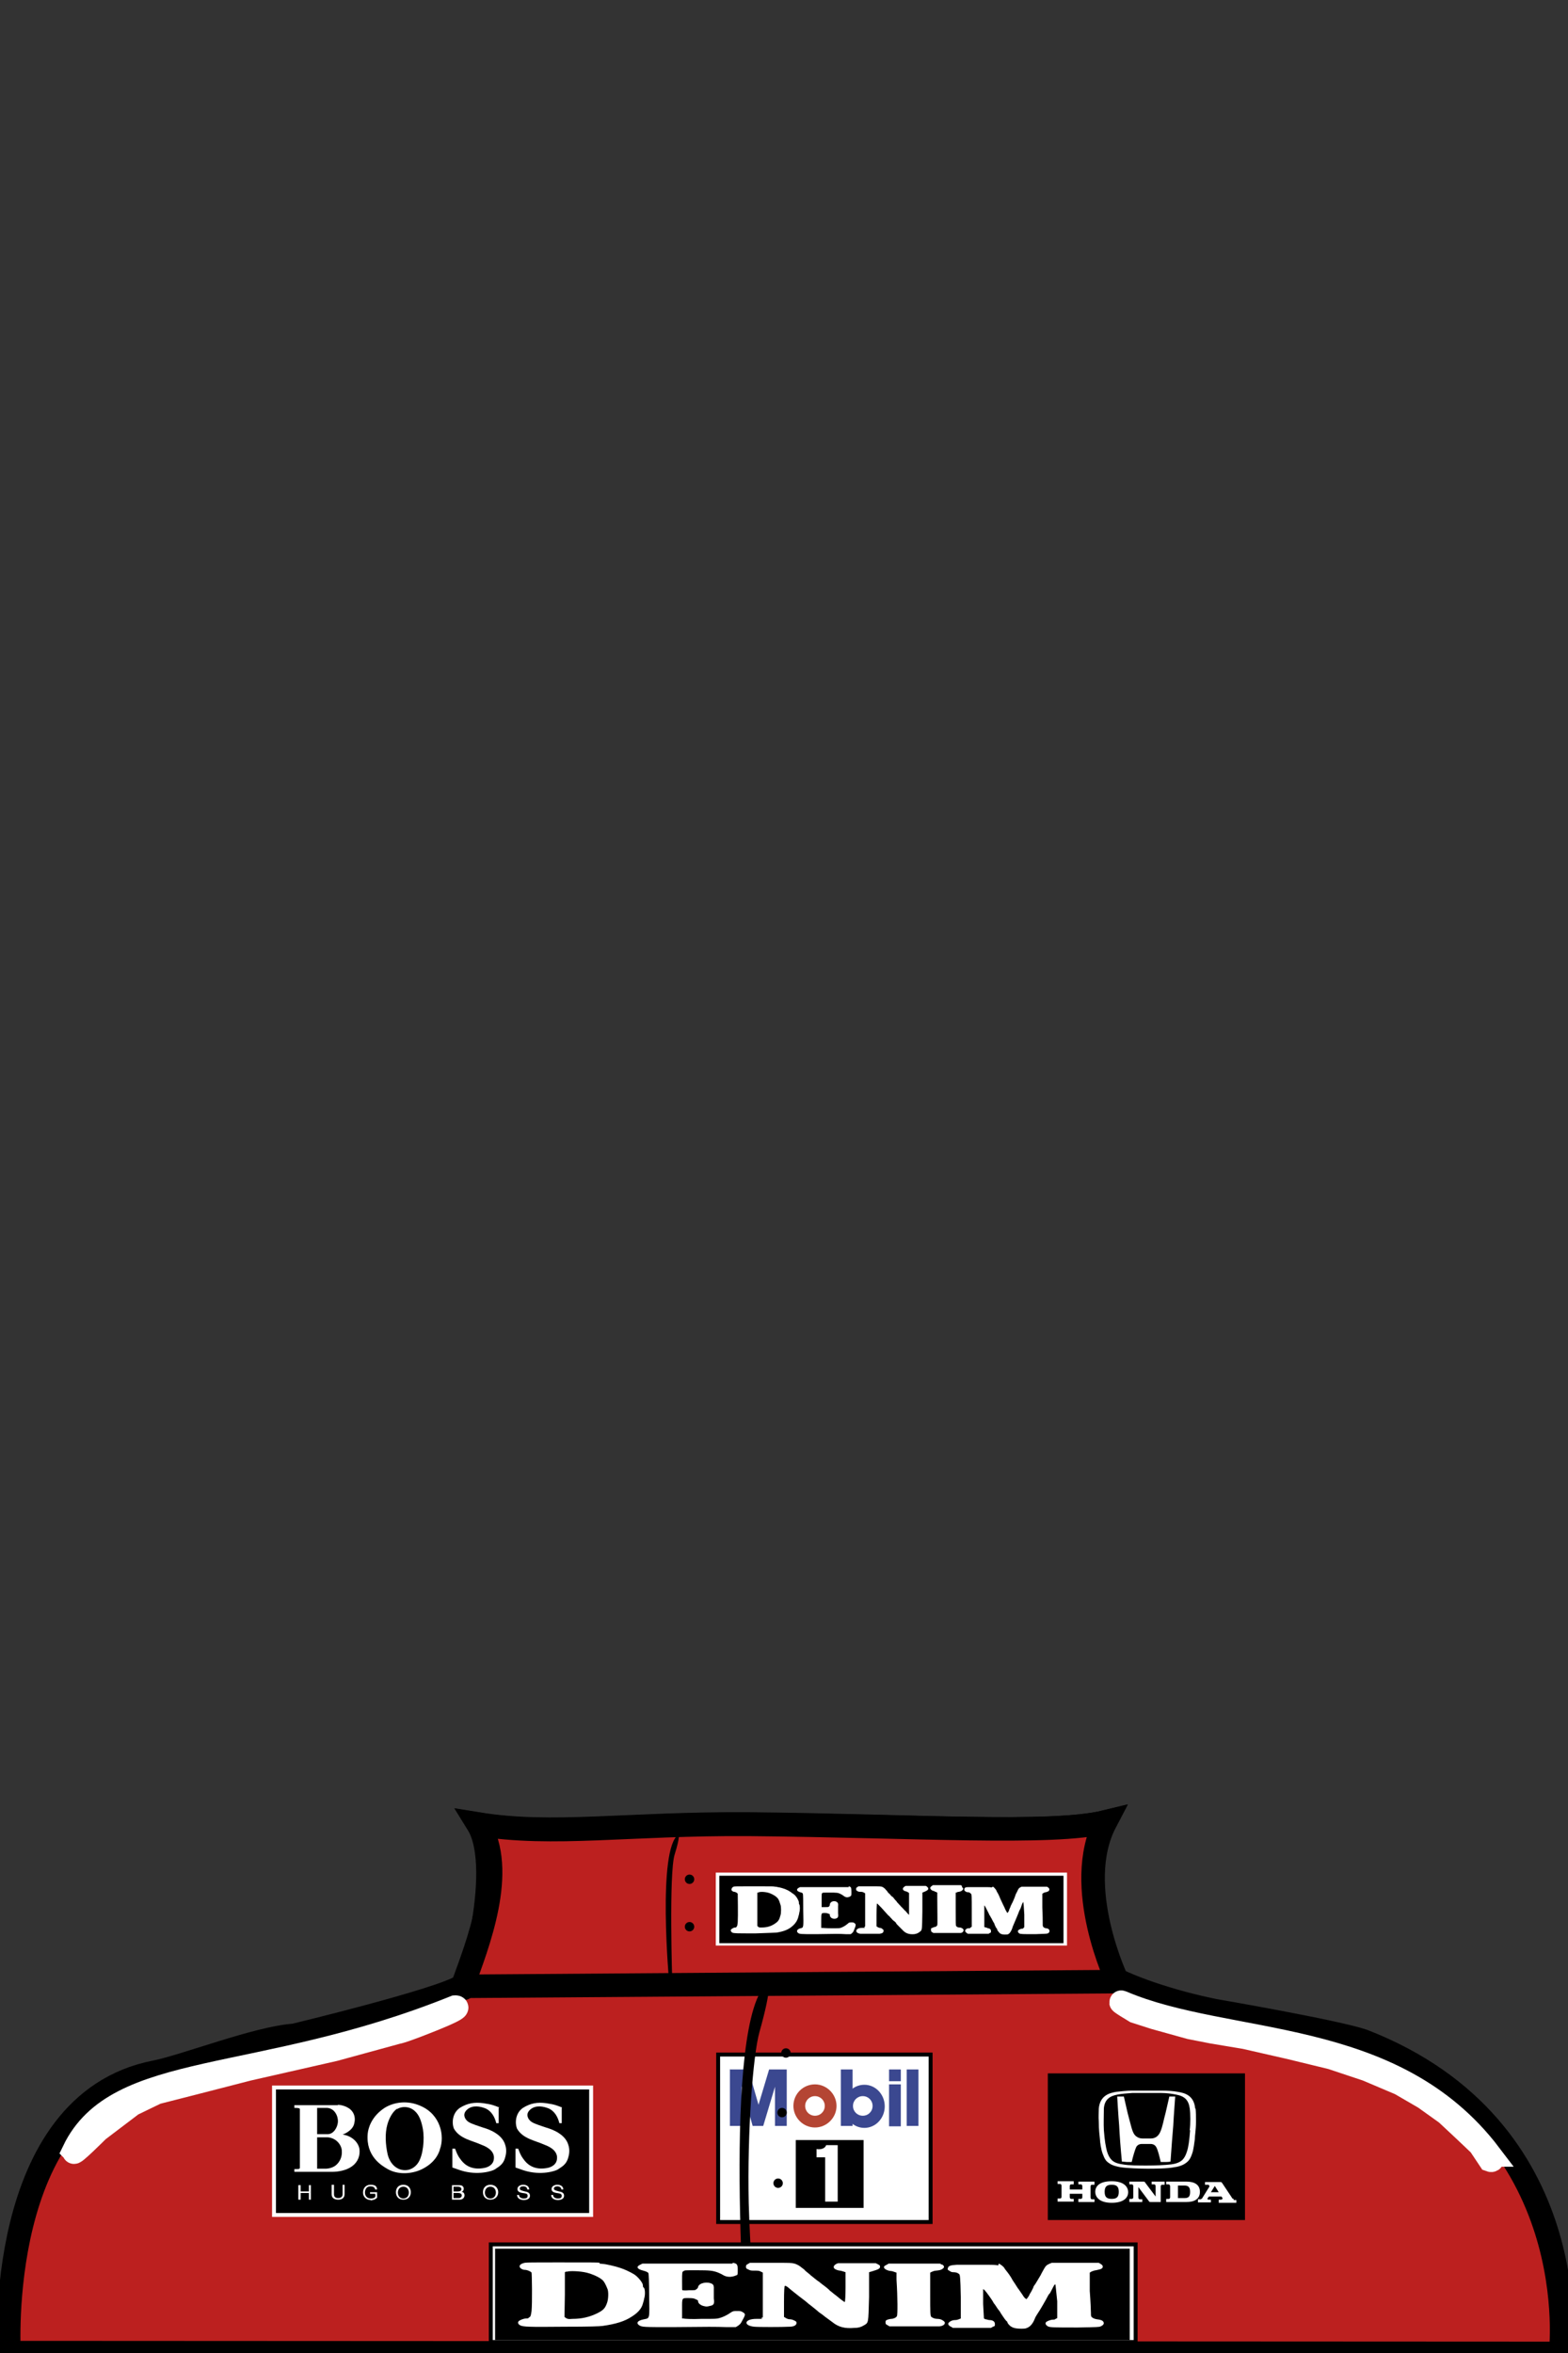 <?xml version="1.0" encoding="UTF-8"?>
<svg id="_x32_3" xmlns="http://www.w3.org/2000/svg" version="1.1" viewBox="0 0 400 600">
  <rect x="0" y="0" width="400" height="600" fill="#333333" stroke="none"/>
  <!-- Generator: Adobe Illustrator 29.4.0, SVG Export Plug-In . SVG Version: 2.1.0 Build 152)  -->
  <defs>
    <style>
      .st0 {
        fill: #bc201f;
      }

      .st0, .st1, .st2 {
        stroke: #000;
      }

      .st0, .st3 {
        stroke-width: 6px;
      }

      .st4, .st1, .st5, .st3 {
        fill: #fff;
      }

      .st1, .st2, .st6 {
        stroke-miterlimit: 10;
      }

      .st5, .st7, .st8, .st9 {
        fill-rule: evenodd;
      }

      .st3, .st6 {
        stroke: #fff;
      }

      .st7 {
        fill: #3b4890;
      }

      .st9 {
        fill: #b44533;
      }
    </style>
  </defs>
  <g id="Layer_1">
    <g id="suit2">
      <path id="Shirt" class="st0" d="M281.2,502.8c5.6,3.7,17.7,7.7,28.6,9.9,0,0,30.8,5.3,37.9,7.7,57.4,22.3,50.4,79.7,50.4,79.7l-395.8-.2s-3.8-63.4,37.2-71.5c7.7-1.5,25.9-8.7,35.6-9.4,0,0,37.4-9,42.8-12.6.9,5.7,11.3-29.5,4-41.3,19,3.1,38.2-.2,68.9,0,42.8.4,77.3,2.9,91.1-.5-8.6,16.4-.8,38.2-.8,38.2Z"/>
      <rect class="st1" x="183.2" y="523.9" width="54.2" height="42.7"/>
      <g>
        <path class="st9" d="M202.4,537c0-3.1,2.5-5.5,5.5-5.5s5.5,2.5,5.5,5.5-2.5,5.5-5.5,5.5-5.5-2.5-5.5-5.5h0ZM207.9,539.5c1.4,0,2.5-1.1,2.5-2.5s-1.1-2.5-2.5-2.5-2.5,1.1-2.5,2.5,1.1,2.5,2.5,2.5h0Z"/>
        <path class="st7" d="M186.3,527.7h4.6l2.6,9,2.7-9h4.5v14.4h-3v-10l-3,10h-2.7l-2.8-10.1v10.1h-3v-14.5ZM214.5,527.7h3v14.4h-3v-14.4Z"/>
        <path class="st7" d="M215.3,537.1c0-3.1,2.3-5.5,5.2-5.5s5.2,2.5,5.2,5.5-2.3,5.5-5.2,5.5c-2.9,0-5.2-2.5-5.2-5.5ZM220.1,539.5c1.4,0,2.5-1.1,2.5-2.5,0-1.4-1.1-2.5-2.5-2.5h0c-1.4,0-2.5,1.1-2.5,2.5,0,1.4,1.1,2.5,2.5,2.5ZM231.3,527.7h3v14.4h-3v-14.4ZM226.8,531.5h3v10.7h-3v-10.7h0ZM229.8,530.7v-3h-3v3h3Z"/>
        <path class="st8" d="M220.3,563v-17.3h-17.3v17.3h17.3Z"/>
        <path class="st5" d="M210.8,547h2.9v14.4h-3.2v-11.3h-2.2v-2.1s2,.4,2.5-1.1h0Z"/>
      </g>
      <path d="M196,505.5c-12.2,8.8-5.5,94.8-5.5,94.8h1.8s.1-10.1-.4-19.6-.7-12.2-.9-18.9c-.4-18.4,1.1-37.7,2.7-43.5,3.4-12.1,2.3-12.7,2.3-12.7Z"/>
      <circle cx="200.5" cy="523.5" r="1.2"/>
      <circle cx="199.5" cy="538.7" r="1.2"/>
      <circle cx="198.5" cy="556.7" r="1.2"/>
      <circle cx="199.5" cy="574.6" r="1.2"/>
      <circle cx="200.5" cy="588.7" r="1.2"/>
    </g>
  </g>
  <path id="Shirt-neck" class="st0" d="M118,506.4c3.8-10.5,11.4-29.4,4.1-41.2,19,3.1,38.2-.2,68.9,0,42.8.4,77.2,2.7,91-.6-8.6,16.4,3.1,40.7,3.1,40.7l-167.1,1.2Z"/>
  <path d="M173.1,467.8c-5.5,3.5-2.4,37.7-2.4,37.7h.8s-.9-27.8.6-32.6,1-5.1,1-5.1Z"/>
  <circle cx="175.9" cy="479.2" r="1.2"/>
  <circle cx="175.9" cy="491.3" r="1.2"/>
  <path class="st3" d="M380.1,549.5c-24.9-32.8-66.7-27.3-93.9-38.9-1.3-.5,3.4,2.3,3.4,2.3l5,1.6,9,2.5,5.6,1.1,8.4,1.4,11.4,2.6,10.7,2.6,9,3,8.5,3.6,6.2,3.6,5.6,4,4.6,4.3,3.9,3.7,2.6,3.9s1.3.5-.1-1.3Z"/>
  <path class="st3" d="M18.8,548.5c11.1-23.1,46.9-16.4,97.3-36.7,0,0,2.6-.2-5.6,3.1-8.2,3.3-9.1,3.3-9.1,3.3l-16.1,4.4-22,5-13.6,3.5-9.8,2.5-6.2,3-8.7,6.6s-6.8,6.8-6.1,5.4Z"/>
  <rect class="st1" x="125.2" y="572.3" width="164.5" height="24.9"/>
  <g>
    <path d="M126.3,585v11.7h161.9v-23.3H126.3v11.7ZM187,577c1,.2,1.2.4,1.2,1.8,0,1.2,0,1.3-.4,1.4-1.1.5-2.3.5-3.2,0-.3-.2-.9-.5-1.4-.7-1.3-.5-2.1-.6-5.4-.6s-3,0-3.4.2c-.4.2-.4.3-.4,2.5s0,2.4.1,2.4c0,0,.6.1,1.7,0,1.5,0,1.6,0,1.9-.3.2-.1.4-.4.4-.6.3-1,2.4-1.4,3.6-.7q.5.3.4,1.4c0,.6,0,1.6,0,2.3.2,1.4,0,1.7-1,1.9-.8.2-.9.2-1.7,0-.7-.2-1.3-.7-1.3-1.1s-.2-.4-.6-.6-.7-.3-1.7-.3c-1.9,0-1.8-.2-1.8,2.7v2.5h.4c.2.1,2.2.2,4.4.1,3.7,0,4,0,4.7-.2.8-.2,1.9-.7,2.9-1.4.6-.4.7-.4,1.6-.4s1,0,1.5.3c.8.5.7.6-.4,2.6-.2.4-.6.7-.9.9l-.5.3h-2.3c-2.8-.1-4.6-.1-13.8,0-7.6,0-7.8,0-8.6-.5-.8-.6-.3-1.2,1.3-1.5,1.5-.3,1.4,0,1.3-6.2,0-3-.1-5.5-.2-5.6-.2-.2-.5-.4-1.3-.6-1.6-.4-1.9-1-.8-1.5l.6-.3h10.7c5.9,0,11,0,11.2,0,.3,0,.7,0,1,0h0ZM254.8,577.2c.5.2,1.2.8,1.4,1.1,0,.1.4.6.8,1.1s1,1.4,1.3,2c.4.6,1,1.5,1.3,2,.4.5.9,1.3,1.2,1.7.3.5.6.9.8,1,.2.2.3.2.4,0,.1-.1.3-.4.5-.7.1-.3.4-.8.6-1.1.2-.4.4-.8.5-1,0-.2.2-.5.3-.6.2-.2,1.1-1.8,1.6-2.6.1-.3.5-.9.8-1.5.5-.9.7-1,1.3-1.3l.7-.3h12l.5.3c.7.4.7,1,0,1.3-.3.1-.8.2-1.2.3-.3,0-.8.2-1.1.3l-.5.3v4.7c.2,2.6.3,5.1.3,5.6,0,.8,0,.9.4,1.2.3.2.6.3,1.1.4,1,.1,1.5.3,1.7.7s0,.8-.7,1.1c-.4.2-.8.2-5.9.3-5.9,0-7,0-7.6-.3-.5-.3-.7-.7-.5-1,.2-.3,1.2-.7,1.8-.7s.5-.1.7-.2l.4-.2v-4.3c-.3-2.6-.4-4.3-.5-4.3-.2,0-.4.4-.8,1.2-.4.8-.6,1.2-.8,1.3,0,0-.2.3-.3.5-.4.8-2,3.6-2.7,4.6-.2.3-.5.8-.6,1.1-.5,1.3-1.2,2.1-2,2.4-.4.2-.8.2-1.6.2s-1.8-.1-2.4-.5c-.4-.2-1-.9-1-1.1s-.1-.2-.3-.4c-.3-.3-.7-.9-1.1-1.5-.2-.3-.4-.6-.5-.8-.1-.2-.5-.6-.8-1.1-.3-.5-.6-.9-.7-1s-.2-.3-.3-.5c-.2-.4-1.7-2.5-2.1-2.9-.2-.2-.4-.3-.4-.3,0,0,0,1.7,0,3.8l.2,3.7.4.2c.3,0,.7.2,1,.2.9,0,1.4.4,1.4,1s0,.5-.5.7l-.5.3h-9.7l-.5-.3c-.7-.3-.9-.8-.5-1.1.4-.4,1-.6,1.5-.6s.7-.1,1-.2l.5-.2v-5.5c-.1-5-.2-5.6-.4-5.8-.3-.3-.8-.5-1.4-.5s-.7-.1-1-.3c-.6-.3-.6-.4-.5-.7.1-.6.6-.8,2.3-.9.7,0,3.3,0,5.7,0,3.8,0,4.4,0,4.8.2h0ZM152.9,577.2c.3,0,.8.1,1,.1.5,0,3.2.6,4.3,1,1,.3,2.5,1,3.5,1.6,1,.6,2.3,2.2,2.3,2.8s.1.5.3.7c.3.5.3,2,0,2.8,0,.3-.2.8-.3,1.2-.3,1.2-1.2,2.3-2.8,3.3-1.8,1.2-4,1.9-7.5,2.4-.8.1-3.1.2-9.8.2-9.4.1-10.2,0-11.1-.3-.6-.3-.8-.7-.5-1.1.3-.3,1.3-.7,1.9-.7s.6-.1.8-.3c.4-.2.4-.4.6-1.6.2-2.1.1-9.4,0-9.8-.2-.3-1.1-.7-1.7-.7s-1.2-.4-1.3-.7c-.2-.4.2-.8.9-1,.5-.2.8-.2,9.7-.2s9.2,0,9.8.1ZM202.7,577.2c.8.3,1.2.5,1.9,1.1.3.2.7.5.8.7.1.1.6.5,1.1.9.4.4,1,.8,1.2,1s.4.3.4.3.3.3.8.6c.4.3.9.7,1,.8.6.4,1.8,1.4,1.9,1.6.1,0,.5.4.9.7.4.3.8.6.9.7,1.2,1,1.8,1.4,1.9,1.4s.2-1.7.2-3.8v-3.8l-.6-.2c-.3-.1-.7-.2-.8-.2-.4,0-1.3-.3-1.5-.6-.3-.4,0-.8.5-1.1l.5-.2h9.6l.6.3c.4.2.5.3.5.6,0,.5-.5.7-1.8,1.1l-1,.3v6.3c-.2,7-.1,6.5-1.4,7.3-.7.4-1.3.6-2.4.6-2.4.2-4-.2-5.6-1.5-.5-.4-1.4-1-1.9-1.4-.5-.4-1-.8-1.2-.9s-.6-.5-1.1-.9-.9-.7-1-.8-.4-.3-.5-.4c-.2-.1-.6-.5-1.1-.9s-1.2-.9-1.7-1.3c-1-.8-2.3-1.8-2.6-2.1-.5-.4-.8-.6-1-.5-.1,0-.2,1.3-.2,4v3.9l.5.3c.3.2.7.3,1,.3s.7.1,1.1.3c.5.2.6.4.6.6,0,.6-.6,1-1.9,1-1.7.1-8,.1-8.9,0-2.9-.3-2.5-2,.5-2s1,0,1.3-.2l.4-.2v-5.7s0-5.7,0-5.7l-.6-.3c-.4-.2-.7-.2-1.5-.2s-1.1,0-1.6-.3c-.5-.2-.6-.3-.6-.7s.1-.5.5-.7l.5-.3h5.3c5.3,0,5.3,0,6,.2h0ZM240.3,577.4c.6.4.7.7.2,1.1-.4.3-.7.4-1.7.5-.4,0-.9.2-1.1.3l-.4.2v5.5c0,4.7,0,5.6.3,5.8.4.3.9.5,1.6.5.6,0,1.1.2,1.6.6.6.5,0,1.2-1.1,1.3-.4,0-3.3,0-6.7,0h-6.1s-.5-.3-.5-.3c-.4-.2-.5-.3-.5-.7s0-.5.5-.7c.3-.1.7-.2.9-.2.6,0,1.3-.3,1.5-.7.2-.3.2-4.7-.1-9.3v-1.8c-.1,0-.6-.2-.6-.2-.3-.1-.6-.2-.8-.2-.5,0-1.3-.3-1.6-.6-.4-.4-.2-.7.5-1l.5-.3h13.1l.5.3Z"/>
    <path d="M144.5,579.2l-.4.2v5.7c0,0-.1,5.7-.1,5.7l.4.3c.4.2.5.3,1.6.2,2.5,0,4.4-.5,6.3-1.4,1.6-.8,2.1-1.3,2.6-2.8.3-.9.4-2.9,0-3.6-.4-1-.8-1.7-1.1-2-.8-.8-2.6-1.6-4.2-2-1.7-.4-4.4-.5-5.1-.2h0Z"/>
  </g>
  <rect class="st4" x="182.6" y="477.5" width="89.6" height="18.6"/>
  <g>
    <path d="M183.5,486.9v8.6h87.8v-17.2h-87.8v8.6ZM216.5,481c.6.1.7.3.7,1.4,0,.9,0,.9-.2,1.1-.6.4-1.2.4-1.7,0-.2-.1-.5-.4-.8-.5-.7-.4-1.1-.4-2.9-.4s-1.6,0-1.8.1c-.2.1-.2.2-.2,1.8s0,1.7,0,1.8c0,0,.3,0,.9,0,.8,0,.9,0,1-.2.1,0,.2-.3.2-.5.1-.8,1.3-1.1,1.9-.5q.3.2.2,1c0,.4,0,1.2,0,1.7.1,1,0,1.2-.5,1.4-.4.1-.5.1-.9,0-.4-.1-.7-.5-.7-.8s0-.3-.3-.4-.4-.2-.9-.2c-1,0-1-.1-1,2v1.8h.2c.1,0,1.2.1,2.4.1,2,0,2.2,0,2.6-.2.5-.2,1-.5,1.6-1,.3-.3.4-.3.9-.3s.5,0,.8.2c.4.3.4.5-.2,1.9-.1.3-.3.5-.5.7l-.3.2h-1.3c-1.5-.1-2.5-.1-7.5,0-4.1,0-4.3,0-4.7-.4-.4-.4-.1-.9.7-1.1.8-.2.8,0,.7-4.6,0-2.2,0-4.1-.1-4.2,0-.2-.3-.3-.7-.4-.9-.3-1-.7-.4-1.1l.4-.2h5.8c3.2,0,5.9,0,6.1,0,.1,0,.4,0,.5,0h0ZM253.3,481.1c.3.1.6.6.8.8,0,0,.2.5.4.8s.5,1,.7,1.5c.2.4.5,1.1.7,1.5.2.4.5,1,.6,1.3.2.3.4.7.4.7.1.1.1.1.2,0,0,0,.2-.3.3-.5,0-.2.2-.6.3-.8.1-.3.2-.6.3-.7,0-.1.1-.3.2-.4.1-.2.6-1.3.8-1.9,0-.2.3-.7.5-1.1.3-.7.4-.8.7-1l.4-.2h6.5l.3.2c.4.3.4.7,0,1-.2,0-.4.2-.6.2-.2,0-.4.1-.6.2l-.3.2v3.5c.1,1.9.1,3.7.1,4.1,0,.6,0,.7.2.9.2.2.3.2.6.3.5,0,.8.2.9.5s0,.6-.4.8c-.2.1-.5.1-3.2.2-3.2,0-3.8,0-4.1-.2-.3-.2-.4-.5-.3-.7.1-.2.7-.5,1-.5s.3,0,.4-.2l.2-.2v-3.2c-.1-1.9-.2-3.2-.3-3.2,0,0-.2.3-.4.9-.2.6-.3.9-.4,1,0,0-.1.2-.2.4-.2.6-1.1,2.7-1.4,3.4-.1.3-.3.6-.3.8-.3.9-.7,1.5-1.1,1.7-.2.1-.4.1-.9.1s-1-.1-1.3-.4c-.2-.2-.6-.7-.6-.8s0-.2-.1-.3c-.2-.2-.4-.6-.6-1.1,0-.2-.2-.5-.3-.6,0-.1-.3-.5-.4-.8-.2-.3-.4-.7-.4-.7s-.1-.2-.2-.3c-.1-.3-.9-1.8-1.1-2.2,0-.1-.2-.2-.2-.2,0,0,0,1.3,0,2.8v2.7c.1,0,.4.1.4.1.1,0,.4.1.5.2.5,0,.8.3.8.7s0,.4-.3.5l-.3.2h-5.3l-.3-.2c-.4-.3-.5-.6-.3-.8.2-.3.5-.4.8-.4s.4,0,.5-.2l.3-.2v-4.1c0-3.7,0-4.1-.2-4.3-.2-.2-.4-.4-.8-.4s-.4-.1-.6-.2c-.3-.2-.3-.3-.3-.5,0-.5.3-.6,1.2-.6.4,0,1.8,0,3.1,0,2.1,0,2.4,0,2.6.1h0ZM197.9,481.1c.2,0,.4.1.5.1.3,0,1.8.4,2.3.7.6.2,1.3.8,1.9,1.2.6.5,1.2,1.6,1.2,2s0,.4.1.5c.2.4.2,1.5,0,2.1,0,.2-.1.6-.2.9-.2.9-.6,1.7-1.5,2.5-1,.9-2.2,1.4-4.1,1.7-.4,0-1.7.1-5.3.2-5.1,0-5.5,0-6-.2-.3-.2-.5-.5-.3-.8.2-.2.7-.5,1-.5s.3,0,.4-.2c.2-.2.2-.3.3-1.2.1-1.5,0-7,0-7.2-.1-.2-.6-.5-.9-.5s-.7-.3-.7-.5c0-.3.1-.6.5-.8.3-.1.5-.1,5.3-.1s5,0,5.3.1ZM225,481.1c.4.2.7.4,1,.8.2.2.4.4.4.5,0,0,.3.4.6.6.2.3.5.6.7.7s.2.2.2.2.2.2.4.5c.2.2.5.5.5.6.3.3,1,1.1,1.1,1.2,0,0,.3.3.5.5.2.2.4.5.5.5.6.7,1,1.1,1,1.1s0-1.2,0-2.8v-2.8l-.3-.2c-.2-.1-.4-.2-.4-.2-.2,0-.7-.2-.8-.4-.2-.3,0-.6.3-.8l.3-.2h5.2l.3.2c.2.2.3.3.3.5,0,.3-.3.5-1,.8l-.5.2v4.7c-.1,5.2,0,4.8-.8,5.4-.4.3-.7.4-1.3.5-1.3.1-2.2-.2-3-1.1-.3-.3-.7-.7-1-1-.3-.3-.6-.6-.6-.7s-.3-.4-.6-.6-.5-.5-.6-.6-.2-.2-.3-.3c0-.1-.4-.4-.6-.6s-.6-.7-.9-1c-.5-.6-1.3-1.4-1.4-1.5-.3-.3-.4-.4-.5-.4,0,0-.1.9-.1,2.9v2.9l.3.2c.2.1.4.2.5.2s.4,0,.6.2c.3.2.4.3.4.5,0,.5-.3.7-1,.8-.9,0-4.3,0-4.9,0-1.6-.2-1.3-1.5.3-1.5s.5,0,.7-.2l.2-.2v-4.2s0-4.2,0-4.2l-.3-.2c-.2-.1-.4-.2-.8-.2s-.6,0-.9-.2c-.3-.2-.3-.2-.3-.5s0-.3.3-.5l.3-.2h2.9c2.9,0,2.9,0,3.3.2h0ZM245.4,481.2c.4.3.4.5.1.8-.2.2-.4.3-.9.4-.2,0-.5.1-.6.2h-.2v4.2c0,3.5,0,4.1.1,4.3.2.3.5.4.9.4.3,0,.6.1.9.4.3.3,0,.9-.6,1-.2,0-1.8,0-3.7,0h-3.3s-.3-.2-.3-.2c-.2-.1-.3-.2-.3-.6s0-.4.3-.5c.1,0,.4-.2.5-.2.3,0,.7-.2.8-.5.1-.2,0-3.5,0-6.9v-1.4c0,0-.4-.2-.4-.2-.2,0-.4-.2-.4-.2-.3,0-.7-.2-.9-.5-.2-.3-.1-.5.3-.8l.3-.2h7.1l.3.2Z"/>
    <path d="M193.4,482.6h-.2c0,.1,0,4.3,0,4.3v4.2s.2.2.2.2c.2.2.3.2.9.2,1.3,0,2.4-.3,3.4-1,.9-.6,1.1-1,1.4-2.1.2-.6.2-2.2,0-2.7-.2-.7-.4-1.2-.6-1.5-.4-.6-1.4-1.2-2.3-1.5-.9-.3-2.4-.4-2.8-.1h0Z"/>
  </g>
  <g>
    <rect class="st6" x="69.9" y="532.3" width="80.9" height="32.5"/>
    <g id="layer1">
      <g id="g6981">
        <path id="path7114" class="st4" d="M76.1,557.2h.6v1.6h2.1v-1.6h.5v3.7h-.5v-1.7h-2.1v1.7h-.6v-3.7Z"/>
        <path id="path7116" class="st4" d="M87.9,559.5c0,.9-.6,1.4-1.6,1.4s-1.7-.4-1.7-1.4v-2.4h.6v2.4c0,.7.4,1,1.1,1s1.1-.4,1.1-1v-2.4h.5v2.4Z"/>
        <path id="path7118" class="st4" d="M94.6,561c-1.2,0-2-.9-2-1.9s.6-2,1.9-2,1.6.4,1.7,1.2h-.5c-.1-.6-.6-.8-1.2-.8-1,0-1.4.8-1.4,1.6s.5,1.5,1.5,1.5c.5,0,.9-.1,1.1-.4.1-.2.1-.5,0-.8h-1.3v-.4h1.8v1.4c-.5.5-1,.6-1.7.7Z"/>
        <path id="path7120" class="st4" d="M102.9,560.6c1,0,1.4-.8,1.4-1.5s-.4-1.5-1.4-1.5-1.4.8-1.4,1.5.4,1.5,1.4,1.5ZM102.9,557.1c1.3,0,1.9.9,1.9,1.9s-.6,1.9-1.9,1.9-1.9-.9-1.9-1.9.6-1.9,1.9-1.9Z"/>
        <path id="path7122" class="st4" d="M115.7,558.8h1.1c.6,0,.9-.2.9-.6s-.4-.6-.9-.6h-1.1v1.2ZM115.7,560.5h1.3c.5,0,.8-.3.8-.7s-.4-.6-.9-.6h-1.2v1.3ZM115.2,557.2h1.5c.4,0,.8,0,1.1.1.3.2.5.4.5.8s-.2.7-.6.8h0c.5,0,.8.4.8.9s-.4,1.1-1.2,1.1h-2v-3.7Z"/>
        <path id="path7124" class="st4" d="M125.1,560.6c1,0,1.4-.8,1.4-1.5s-.4-1.5-1.4-1.5-1.4.8-1.4,1.5.4,1.5,1.4,1.5ZM125.1,557.1c1.3,0,2,.9,2,1.9s-.7,1.9-2,1.9-1.9-.9-1.9-1.9.6-1.9,1.9-1.9Z"/>
        <path id="path7126" class="st4" d="M134.5,558.3c0-.5-.4-.8-1-.8s-.9.2-.9.6.6.5,1.3.7c.6.1,1.3.3,1.3,1.1s-.8,1.1-1.6,1.1-1.7-.4-1.7-1.3h.5c0,.6.6.9,1.2.9s1-.1,1-.7-.6-.6-1.3-.7c-.6-.1-1.3-.3-1.3-1s.7-1.1,1.5-1.1,1.5.4,1.5,1.2h-.5Z"/>
        <path id="path7128" class="st4" d="M143.2,558.3c0-.5-.5-.8-1-.8s-.9.2-.9.6.6.5,1.3.7c.6.1,1.3.3,1.3,1.1s-.8,1.1-1.6,1.1-1.7-.4-1.7-1.3h.5c0,.6.6.9,1.2.9s1-.1,1-.7-.7-.6-1.3-.7c-.6-.1-1.3-.3-1.3-1s.7-1.1,1.5-1.1,1.5.4,1.5,1.2h-.5Z"/>
        <path id="path7130" class="st4" d="M80.9,537.5v6.7h2.5s.2,0,.3,0c1.5-.1,2.4-1.8,2.5-3.1.1-1.3-.7-3.5-2.8-3.6-.6,0-2.6,0-2.6,0ZM80.9,545v8h2.3s1.3,0,2.4-.8c1.1-.9,1.7-2.2,1.6-3.7,0-1.3-1.2-3.3-3.6-3.5h-2.8ZM86.2,536.7c1.9.1,3.1,1.1,3.2,1.2,1,.9,1.3,2.2,1,3.4-.3,2.1-3,3-3,3,2.3.3,4,1.9,4.3,3.7.2,1.7-.4,3.3-1.9,4.4-1.5,1.1-3.7,1.4-4.9,1.4h-9.8v-.7c1.3,0,1.4,0,1.4-.5,0-1.8,0-14.4,0-14.7s-.2-.4-1.4-.4c0-.3,0-.7,0-.7h11.1Z"/>
        <path id="path7132" class="st4" d="M101.3,537.7c-1.2.8-2.1,2.6-2.5,4.1-.6,2.2-.5,4.9.1,7.6.7,2.7,2.5,3.7,3.6,3.9,2,.4,3.4-.7,4.1-1.7,1.4-2,1.7-6.2,1.3-8.6-.4-2.2-1-3.8-2.2-4.8-1.4-1.2-3.3-1.1-4.4-.4ZM112.2,548.2c-.8,2.4-2.5,3.9-4.5,4.9-2.6,1.3-6.2,1.5-8.8,0-1.6-.9-5.6-3.3-5.1-9,.1-1.2.8-4.3,4.3-6.6,2.4-1.5,5.9-2,9.2-.5,5.1,2.2,6.2,7.7,4.9,11.1Z"/>
        <path id="path7134" class="st4" d="M127.2,537.5c0,1.3,0,3.9,0,3.9h-.6c-.4-1.6-1.2-3-2.6-3.7-1.4-.6-3.4-1-4.8.2-.8.7-.9,1.4-.6,2.1.5,1.2,1.8,1.5,2.8,1.9.8.3,2.7.9,2.7.9,2,.7,4.2,2,4.8,4.2.3.9.3,2,0,3-.5,2.1-1.9,2.6-2.7,3.2-.4.3-4.2,1.7-8.8.2-.9-.3-2-.7-2-.7v-4.8s.5,0,.7,0c.3.8.6,1.7,1.3,2.6,1.5,2.2,3.7,2.8,6.2,2.3,1-.2,2-.8,2.3-1.8.3-1.1.2-2.9-3.1-4.1-2.4-1.1-5.5-1.5-7-4.1-.6-1.5-.4-4,1.5-5.3,1.9-1.2,3.7-1.5,6-1.2,2.2.3,2.8.6,4.1,1.1Z"/>
        <path id="path7136" class="st4" d="M143.3,537.5c0,1.3,0,3.9,0,3.9h-.6c-.4-1.6-1.2-3-2.6-3.7-1.4-.6-3.4-1-4.8.2-.8.7-.9,1.4-.6,2.1.5,1.2,1.8,1.5,2.8,1.9.8.3,2.7.9,2.7.9,2,.7,4.2,2,4.8,4.2.3.9.3,2,0,3-.5,2.1-1.9,2.6-2.7,3.2-.4.3-4.2,1.7-8.8.2-.9-.3-2-.7-2-.7v-4.8s.5,0,.7,0c.3.8.6,1.7,1.3,2.6,1.5,2.2,3.7,2.8,6.2,2.3,1-.2,2-.8,2.3-1.8.3-1.1.2-2.9-3.1-4.1-2.4-1.1-5.5-1.5-7-4.1-.6-1.5-.4-4,1.5-5.3,1.9-1.2,3.7-1.5,5.9-1.2,2.2.3,2.8.6,4.1,1.1Z"/>
      </g>
    </g>
  </g>
  <rect class="st2" x="267.8" y="529.2" width="49.3" height="36.4"/>
  <g>
    <path id="svg_1" class="st4" d="M275.1,557h.7c.3.1.3.4.3.5v.8h-3.2v-.8c0-.2,0-.4.3-.5h.7v-.8h-4.1v.7h.7c.3.1.3.4.3.5v2.7c0,.2,0,.4-.3.5h-.7v.8h4.1v-.7h-.7c-.3-.1-.3-.4-.3-.5v-.8h3.2v.8c0,.2,0,.4-.3.5h-.7v.8h4.1v-.7h-.7c-.3-.1-.3-.4-.3-.5v-2.7c0-.2,0-.4.3-.5h.7v-.8h-4.1v.7h0Z"/>
    <path id="svg_2" class="st4" d="M302.6,556.3h-5.1v.7h.6c.2,0,.4.2.4.5v2.7c0,.2,0,.4-.3.5h-.7v.8h5.2c1.9,0,3.4-.7,3.4-2.6s-1.5-2.6-3.4-2.6M302.2,560.5h-1.7v-3.2h1.7c1,0,1.4.5,1.4,1.6s-.3,1.6-1.4,1.6"/>
    <path id="svg_3" class="st4" d="M314.7,560.7c-.3,0-.4-.2-.5-.4l-2.4-3.6c-.2-.3-.3-.3-.5-.3h-3.9v.7h.9c.1.1.3.3.2.5l-1.8,2.9c0,.1-.2.2-.4.3h-.7v.8h3.3v-.7h-.6c-.2,0-.4-.2-.2-.4l.3-.4h3.2l.2.3c.2.3,0,.4-.3.5h-.6v.8h4.5v-.7h-.7ZM308.9,559l1-1.6,1,1.6h-2Z"/>
    <path id="svg_4" class="st4" d="M293.8,557h.7c.3.1.3.4.3.5v2.6l-2.7-3.6c-.1-.2-.2-.2-.5-.2h-3.5v.7h.7c.3.1.3.4.3.5v2.7c0,.2,0,.4-.3.5h-.7v.8h3.3v-.7h-.7c-.3-.1-.3-.4-.3-.5v-2.6l2.7,3.6c.1.2.2.2.5.2h2.5v-3.9c0-.2,0-.4.3-.5h.7v-.8h-3.3v.7h0Z"/>
    <path id="svg_5" class="st4" d="M283.6,556.2c-3.4,0-4.2,1.5-4.2,2.7s.9,2.8,4.2,2.8,4.2-1.5,4.2-2.7-.9-2.8-4.2-2.8M283.6,560.7c-1.3,0-1.8-.5-1.8-1.8s.5-1.8,1.8-1.8,1.8.5,1.8,1.8-.5,1.8-1.8,1.8"/>
    <path id="svg_6" class="st4" d="M298.3,534.6c-.6,2.5-.8,3.7-1.3,5.5-.4,1.8-.8,3.4-1.4,4.2-.6.8-1.4,1-2,1-.3,0-.5,0-1.1,0s-.8,0-1.1,0c-.5,0-1.4-.2-2-1-.6-.8-.9-2.4-1.4-4.2-.5-1.8-.7-3-1.3-5.5,0,0-.6,0-.8,0-.3,0-.6,0-.9,0,0,0,.3,5.2.5,7.4.1,2.3.4,6.2.7,9.2,0,0,.5,0,1.3.1.8,0,1.2,0,1.2,0,.3-1.3.8-3.1,1.2-3.9.4-.6,1-.7,1.3-.7.5,0,1,0,1.2,0h0c.2,0,.7,0,1.2,0,.3,0,.9.1,1.3.7.5.8.9,2.6,1.2,3.9,0,0,.4,0,1.2,0,.8,0,1.3-.1,1.3-.1.2-3,.5-6.9.7-9.2.1-2.2.5-7.4.5-7.4-.3,0-.6,0-.9,0-.2,0-.8,0-.8,0"/>
    <path id="svg_7" class="st4" d="M304.9,537.7c-.3-3.3-2.5-4-4.5-4.3-1-.2-2.7-.3-3.8-.3-1,0-3.3,0-4,0s-3,0-4,0c-1.1,0-2.8.2-3.8.3-1.9.3-4.2,1-4.5,4.3,0,.9-.1,2.1,0,3.3,0,2.1.2,3.5.3,4.5,0,.7.3,2.7.7,3.7.5,1.4.9,1.9,1.5,2.3,1,.8,2.5,1,2.9,1.1,1.8.3,5.4.4,7,.4s5.2,0,7-.4c.3,0,1.9-.3,2.9-1.1.5-.4,1-.8,1.5-2.3.4-1,.6-3.1.7-3.7,0-1,.3-2.4.3-4.5,0-1.3,0-2.4-.1-3.3M303.6,543.2c-.2,2.6-.4,4.2-.8,5.4-.3,1-.7,1.7-1.2,2.2-.9.8-2.1,1-2.8,1.1-1.6.2-4.2.3-6.2.3s-4.7,0-6.2-.3c-.7-.1-2-.3-2.8-1.1-.5-.5-.9-1.2-1.2-2.2-.3-1.1-.6-2.7-.8-5.4-.1-1.6,0-4.2,0-5.6.2-2.1,1.3-3.1,3.5-3.5,1-.2,2.4-.3,3.7-.4,1.1,0,2.8,0,3.8,0,1,0,2.7,0,3.7,0,1.3,0,2.7.2,3.7.4,2.2.4,3.2,1.4,3.5,3.5.2,1.4.2,4,0,5.6"/>
  </g>
</svg>